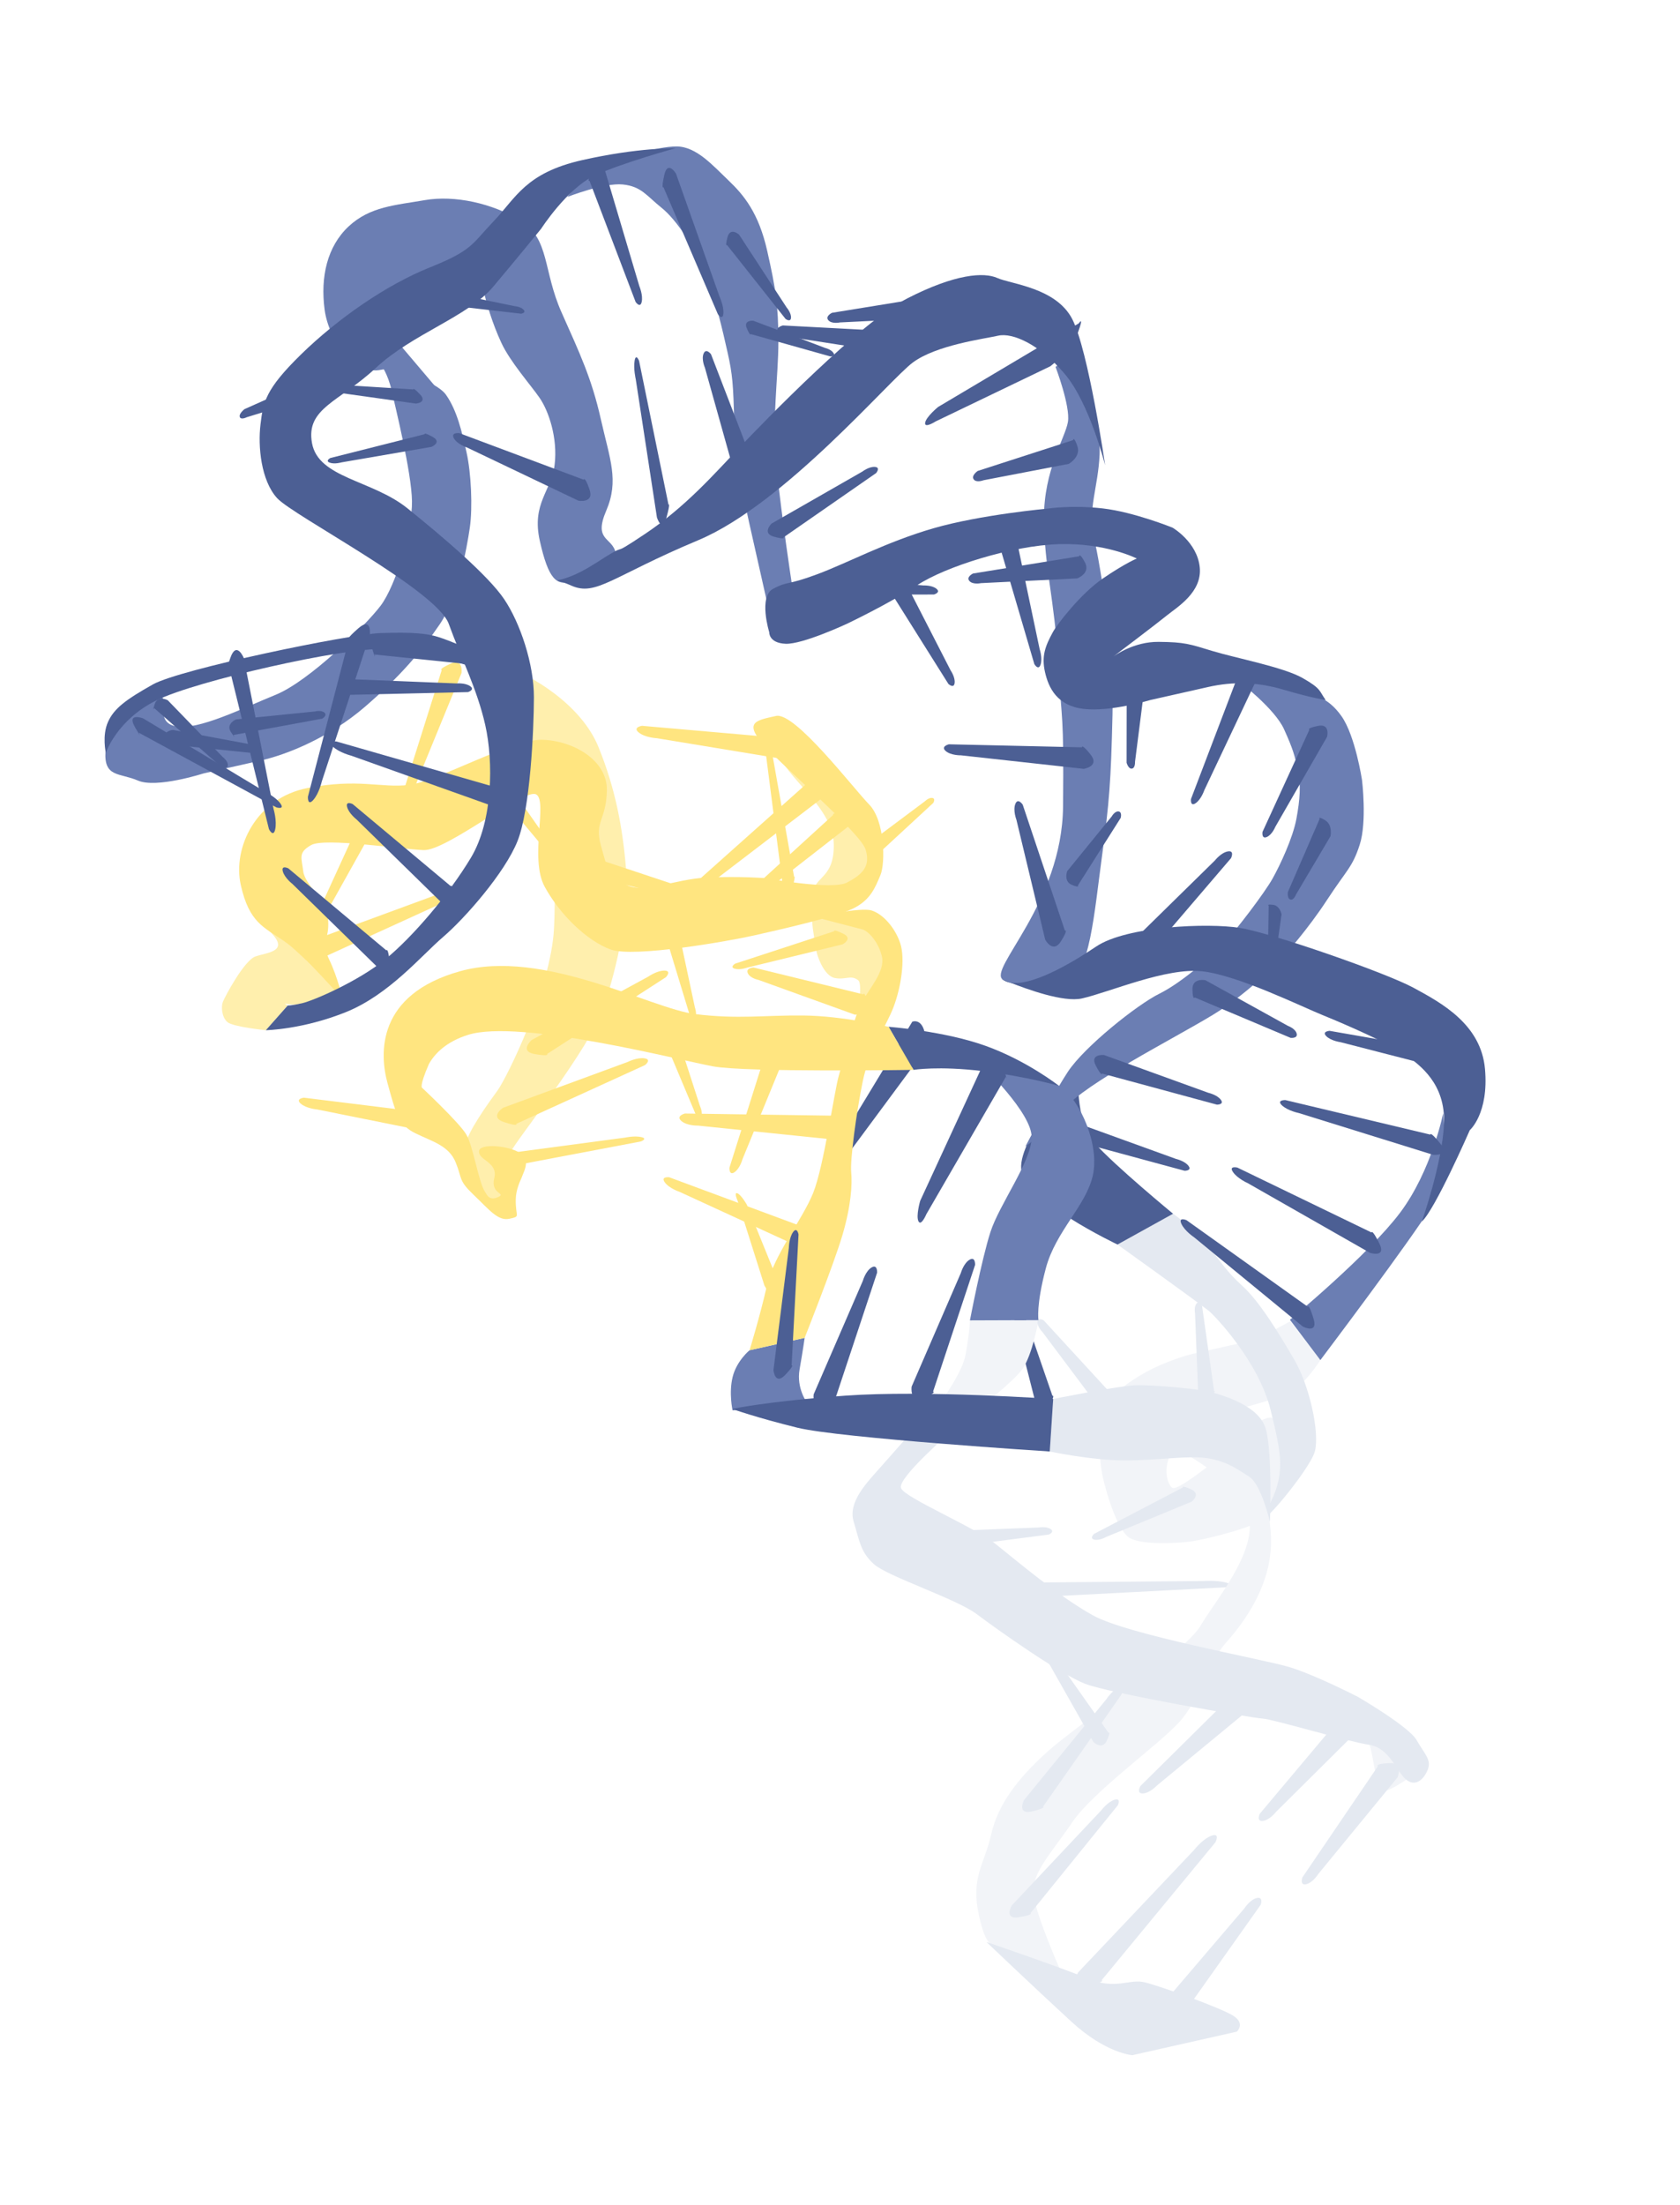 <svg width="657" height="862" viewBox="0 0 657 862" fill="none" xmlns="http://www.w3.org/2000/svg">
<path d="M394.487 507.189L405.168 549.142C405.168 549.142 407.871 554.092 410.368 549.527C412.864 544.962 411.582 545.659 411.582 545.659L396.431 501.792C396.431 501.792 394.774 499.295 393.984 501.611C393.195 503.927 394.487 507.189 394.487 507.189Z" fill="#4C5F94"/>
<path d="M375.758 497.654L356.513 542.061C356.513 542.061 355.585 548.409 361.084 546.391C366.583 544.373 364.904 543.988 364.904 543.988L381.322 494.493C381.322 494.493 381.517 491.064 379.171 492.455C376.825 493.846 375.758 497.654 375.758 497.654Z" fill="#4C5F94"/>
<path d="M475.111 336.381L440.621 370.211C440.621 370.211 437.371 375.694 443.202 375.795C449.032 375.896 447.63 374.949 447.63 374.949L481.432 335.459C481.432 335.459 482.905 332.389 480.218 332.831C477.53 333.273 475.111 336.381 475.111 336.381Z" fill="#4C5F94"/>
<path d="M337.449 500.671L318.203 545.078C318.203 545.078 317.275 551.426 322.774 549.408C328.273 547.39 326.595 547.005 326.595 547.005L343.012 497.51C343.012 497.51 343.208 494.081 340.861 495.472C338.515 496.863 337.449 500.671 337.449 500.671Z" fill="#4C5F94"/>
<path d="M470.616 618.06L403.458 618.643C403.458 618.643 395.543 619.812 402.874 622.539C410.204 625.265 409.08 624.161 409.08 624.161L479.277 620.516C479.277 620.516 483.269 619.702 479.552 618.683C475.835 617.663 470.616 618.06 470.616 618.06Z" fill="#E4E9F1"/>
<path d="M406.264 597.124L370.001 598.556C370.001 598.556 365.392 600.007 368.497 603.103C371.603 606.198 371.336 604.925 371.336 604.925L410.167 599.888C410.167 599.888 412.56 598.895 410.875 597.749C409.189 596.602 406.264 597.124 406.264 597.124Z" fill="#E4E9F1"/>
<path d="M486.705 745.939L455.069 782.988C455.069 782.988 452.307 788.87 458.209 788.671C464.111 788.472 462.604 787.558 462.604 787.558L493.005 744.648C493.005 744.648 494.202 741.372 491.528 741.973C488.854 742.574 486.705 745.939 486.705 745.939Z" fill="#E4E9F1"/>
<path d="M467.047 723.113L421.684 770.993C421.684 770.993 417.396 778.039 425.031 776.373C432.667 774.706 430.836 774.087 430.836 774.087L475.332 720.167C475.332 720.167 477.278 716.328 473.756 717.635C470.234 718.943 467.047 723.113 467.047 723.113Z" fill="#E4E9F1"/>
<g filter="url(#filter0_i_11:678)">
<path d="M504.339 540.509C510.198 537.404 516.356 527.69 516.356 527.69L504.587 512.497C504.587 512.497 492.43 519.4 488.458 520.294L466.33 525.279C464.061 525.791 455.678 528.274 448.244 532.328C440.811 536.381 435.335 541.184 432.441 544.215C429.547 547.246 429.401 565.123 431.186 573.048C432.971 580.973 437.294 594.869 442.031 597.371C446.768 599.872 459.193 599.452 465.561 598.613C471.93 597.773 492.796 592.477 494.995 589.008C497.194 585.538 507.241 566.621 507.241 566.621L497.614 550.351C497.614 550.351 496.664 548.781 487.216 554.478C477.768 560.175 479.228 564.009 472.618 569.067C466.007 574.126 459.836 578.49 458.446 577.613C457.056 576.737 455.596 572.902 456.406 568.556C457.215 564.21 461.799 555.445 466.522 552.597C471.246 549.748 498.48 543.613 504.339 540.509Z" fill="#F2F4F8"/>
</g>
<g filter="url(#filter1_i_11:678)">
<path d="M379.316 512.168L406.123 512.076C406.123 512.076 403.823 525.68 399.736 531.359C395.65 537.038 374.81 553.034 374.81 553.034L364.33 548.852C364.33 548.852 375.964 534.335 377.583 525.644C379.202 516.952 379.316 512.168 379.316 512.168Z" fill="#F2F4F8"/>
</g>
<path d="M432.474 600.874L466.02 587.028C466.02 587.028 469.845 584.077 465.857 582.244C461.87 580.411 462.562 581.514 462.562 581.514L427.852 599.626C427.852 599.626 425.949 601.383 427.929 601.877C429.908 602.372 432.474 600.874 432.474 600.874Z" fill="#E4E9F1"/>
<path d="M467.344 513.355L468.547 544.145C468.547 544.145 469.944 548.204 472.993 545.937C476.043 543.669 474.793 543.749 474.793 543.749L470.073 510.375C470.073 510.375 469.114 508.24 467.981 509.532C466.849 510.824 467.344 513.355 467.344 513.355Z" fill="#E4E9F1"/>
<g filter="url(#filter2_i_11:678)">
<path d="M472.66 508.388C465.456 502.874 437.023 482.513 437.023 482.513L458.755 470.48C458.755 470.48 466.526 475.867 472.283 482.897C478.04 489.927 479.245 492.63 486.009 498.838C492.773 505.047 500.373 517.61 506.2 527.599C512.027 537.587 516.108 555.701 514.234 563.261C512.36 570.821 487.83 599.544 495.492 585.922C503.154 572.3 501.051 564.39 496.976 547.521C492.29 528.118 474.638 509.902 472.66 508.388Z" fill="#E4E9F1"/>
</g>
<path d="M540.3 700.14C542.952 701.327 555.167 692.033 555.167 692.033L550.034 682.483C550.034 682.483 529.513 673.426 533.37 677.315C537.227 681.205 537.648 698.954 540.3 700.14Z" fill="#F2F4F8"/>
<g filter="url(#filter3_i_11:678)">
<path d="M488.371 588.716C485.183 574.564 458.407 561.562 458.407 561.562L488.135 569.141C488.135 569.141 495.466 575.221 496.965 595.107C498.464 614.992 485.95 630.897 479.282 638.347C472.614 645.797 469.306 660.223 461.191 669.189C453.075 678.154 427.385 696.433 419.34 708.356C411.295 720.28 403.492 727.986 404.142 736.167C404.793 744.347 415.51 768.104 415.51 768.104C415.51 768.104 408.702 769.638 398.718 762.37C388.734 755.103 386.35 760.398 382.907 745.114C379.464 729.83 384.94 725.028 387.624 713.122C390.307 701.216 398.167 691.119 409.559 680.82C420.951 670.521 463.395 641.926 469.426 631.645C475.456 621.365 491.559 602.867 488.371 588.716Z" fill="#F2F4F8"/>
</g>
<path d="M430.641 707.736L395.689 744.86C395.689 744.86 392.43 750.453 398.425 749.489C404.421 748.526 402.966 747.915 402.966 747.915L437.126 705.75C437.126 705.75 438.594 702.682 435.838 703.572C433.082 704.462 430.641 707.736 430.641 707.736Z" fill="#E4E9F1"/>
<path d="M432.689 664.227L400.44 703.711C400.44 703.711 397.583 709.518 403.497 708.136C409.41 706.754 407.915 706.247 407.915 706.247L439.019 661.791C439.019 661.791 440.267 658.627 437.58 659.708C434.893 660.789 432.689 664.227 432.689 664.227Z" fill="#E4E9F1"/>
<path d="M410.531 650.818L427.604 680.996C427.604 680.996 431.056 684.327 432.844 680.462C434.633 676.597 433.461 677.33 433.461 677.33L411.641 646.409C411.641 646.409 409.607 644.775 409.175 646.66C408.743 648.545 410.531 650.818 410.531 650.818Z" fill="#E4E9F1"/>
<path d="M407.644 520.69L428.452 548.433C428.452 548.433 432.304 551.295 433.582 547.233C434.859 543.172 433.791 544.049 433.791 544.049L408.179 516.175C408.179 516.175 405.952 514.814 405.765 516.739C405.579 518.664 407.644 520.69 407.644 520.69Z" fill="#E4E9F1"/>
<path d="M459.877 453.041L419.105 438.278C419.105 438.278 413.482 437.726 415.856 442.351C418.231 446.975 418.376 445.525 418.376 445.525L463.252 457.678C463.252 457.678 466.255 457.714 464.781 455.761C463.307 453.808 459.877 453.041 459.877 453.041Z" fill="#4C5F94"/>
<g filter="url(#filter4_i_11:678)">
<path d="M442.835 799.421L483.686 790.218C483.686 790.218 487.148 787.059 482.284 783.991C477.419 780.923 454.061 772.505 447.749 770.953C441.438 769.401 436.529 774.075 425.354 769.455C414.178 764.835 385.77 755.175 385.77 755.175C385.77 755.175 405.495 773.929 419.024 786.346C432.552 798.763 442.835 799.421 442.835 799.421Z" fill="#E4E9F1"/>
</g>
<g filter="url(#filter5_i_11:678)">
<path d="M352.352 577.722C350.892 573.887 371.349 556.193 371.349 556.193L361.62 550.057C361.62 550.057 349.731 563.442 344.51 569.377C339.289 575.311 331.486 583.017 333.839 590.814C336.192 598.611 336.517 602.702 341.764 607.468C347.011 612.234 374.029 621.017 381.928 626.97C389.827 632.923 414.658 650.526 424.444 654.27C434.23 658.013 489.445 667.582 493.672 667.819C497.899 668.057 527.314 676.895 535.327 678.064C543.341 679.232 545.948 688.162 549.678 691.485C553.407 694.809 556.869 691.65 558.373 687.742C559.878 683.834 556.971 681.515 553.993 676.238C551.016 670.961 531.119 659.383 531.119 659.383C531.119 659.383 514.256 650.691 504.031 647.642C493.805 644.592 440.987 635.078 427.344 627.445C413.701 619.812 398.215 606.646 389.494 599.689C380.773 592.732 353.812 581.556 352.352 577.722Z" fill="#E4E9F1"/>
</g>
<g filter="url(#filter6_i_11:678)">
<path d="M494.975 554.514C497.71 564.01 496.64 591.017 496.64 591.017C496.64 591.017 493.324 576.299 488.46 573.231C483.596 570.163 479.994 567.406 472.547 566.109C465.101 564.813 453.059 566.931 439.939 566.912C426.819 566.894 410.537 563.424 410.537 563.424L411.875 542.9C411.875 542.9 436.4 537.97 443.463 537.568C450.527 537.167 470.653 539.175 473.873 540.234C477.092 541.294 492.239 545.019 494.975 554.514Z" fill="#E4E9F1"/>
</g>
<g filter="url(#filter7_i_11:678)">
<path d="M116.823 368.475C116.823 368.475 99.125 353.428 106.144 360.769C113.164 368.11 104.27 368.329 99.859 369.917C95.448 371.506 87.913 385.694 87.16 387.648C86.408 389.602 86.734 393.692 88.946 395.573C91.158 397.454 103.966 398.732 103.966 398.732L112.521 389.072C112.521 389.072 112.065 388.763 111.359 388.292C112.243 388.48 113.197 388.618 114.223 388.689C120.279 389.109 133.769 385.475 133.769 385.475L116.823 368.475Z" fill="#FFEFAD"/>
</g>
<g filter="url(#filter8_i_11:678)">
<path d="M326.071 326.095C325.923 311.258 306.39 299.599 304.095 289.41C301.799 279.22 336.896 315.924 336.896 315.924C336.896 315.924 344.61 323.703 343.743 330.441C342.876 337.179 325.428 347.058 326.576 352.152C327.723 357.247 326.576 352.152 335.099 355.585C343.623 359.018 347.225 361.775 348.755 368.568C350.285 375.361 331.767 412.247 331.767 412.247C331.767 412.247 338.568 381.57 335.661 379.25C332.754 376.931 330.867 379.141 326.513 378.337C322.159 377.534 319.111 369.299 318.658 364.642C318.205 359.986 317.383 358.981 317.357 348.281C317.331 337.58 326.22 340.931 326.071 326.095Z" fill="#FFEFAD"/>
</g>
<g filter="url(#filter9_i_11:678)">
<path d="M202.699 458.572C197.605 465.073 202.839 464.488 201.15 470.222C199.461 475.956 190.357 467.3 186.245 462.279C182.133 457.257 181.355 448.51 182.036 443.598C182.718 438.686 190.891 427.329 194.537 422.343C198.184 417.358 215.382 382.554 216.65 359.072C217.918 335.589 214.634 307.779 209.049 293.572C203.464 279.365 182.846 256.65 182.846 256.65L184.223 252.176C184.223 252.176 186.18 252.924 197.101 256.412C208.021 259.9 227.351 271.605 234.013 287.948C240.676 304.291 243.552 319.703 244.853 336.064C246.154 352.425 241.412 373.717 236.089 389.786C230.766 405.855 200.958 442.905 199.893 446.118C198.829 449.332 207.792 452.071 202.699 458.572Z" fill="#FFEFAD"/>
</g>
<path d="M256.872 288.587L313.136 297.848C313.136 297.848 320.396 297.35 315.851 292.309C311.307 287.269 311.612 289.032 311.612 289.032L251.064 283.738C251.064 283.738 247.275 284.313 249.787 286.344C252.299 288.376 256.872 288.587 256.872 288.587Z" fill="#FFE580"/>
<path d="M280.424 343.387L325.732 308.774C325.732 308.774 330.341 303.151 323.545 303.012C316.748 302.874 318.245 303.857 318.245 303.857L272.902 344.299C272.902 344.299 270.726 347.449 273.931 347.01C277.136 346.571 280.424 343.387 280.424 343.387Z" fill="#FFE580"/>
<path d="M294.869 351.811L332.136 322.784C332.136 322.784 335.908 318.042 330.267 317.861C324.627 317.679 325.878 318.53 325.878 318.53L288.636 352.516C288.636 352.516 286.861 355.177 289.516 354.833C292.171 354.489 294.869 351.811 294.869 351.811Z" fill="#FFE580"/>
<path d="M276.204 349.936L231.388 335.037C231.388 335.037 225.346 334.529 228.31 339.318C231.274 344.108 231.293 342.596 231.293 342.596L280.236 354.727C280.236 354.727 283.438 354.729 281.684 352.712C279.93 350.695 276.204 349.936 276.204 349.936Z" fill="#FFE580"/>
<path d="M296.627 383.07L334.276 396.648C334.276 396.648 339.987 396.905 339.111 392.017C338.235 387.129 337.575 388.715 337.575 388.715L294.704 378.23C294.704 378.23 291.564 378.374 292.429 380.409C293.293 382.445 296.627 383.07 296.627 383.07Z" fill="#FFE580"/>
<path d="M273.005 440.03L325.791 445.456C325.791 445.456 332.728 444.342 328.785 439.304C324.842 434.266 325 436.131 325 436.131L267.846 435.299C267.846 435.299 264.201 436.217 266.437 438.194C268.673 440.17 273.005 440.03 273.005 440.03Z" fill="#FFE580"/>
<path d="M244.449 444.716L197.04 451.039C197.04 451.039 191.499 452.788 196.787 454.644C202.076 456.5 201.237 455.59 201.237 455.59L250.666 446.21C250.666 446.21 253.452 445.123 250.785 444.513C248.119 443.904 244.449 444.716 244.449 444.716Z" fill="#FFE580"/>
<path d="M290.364 453.155L307.876 410.46C307.876 410.46 308.7 404.496 303.644 406.792C298.588 409.088 300.136 409.316 300.136 409.316L285.254 456.517C285.254 456.517 285.091 459.714 287.246 458.243C289.4 456.771 290.364 453.155 290.364 453.155Z" fill="#FFE580"/>
<path d="M162.972 305.793L180.484 263.098C180.484 263.098 181.307 257.134 176.251 259.43C171.196 261.726 172.744 261.955 172.744 261.955L157.862 309.155C157.862 309.155 157.699 312.353 159.854 310.881C162.008 309.41 162.972 305.793 162.972 305.793Z" fill="#FFE580"/>
<path d="M129.252 353.882L149.047 318.445C149.047 318.445 150.429 313.396 145.857 315.053C141.284 316.709 142.578 316.998 142.578 316.998L124.512 356.446C124.512 356.446 124.009 359.17 126.014 358.043C128.018 356.915 129.252 353.882 129.252 353.882Z" fill="#FFE580"/>
<path d="M273.702 432.271L263.496 400.731C263.496 400.731 261.16 397.07 259.4 400.653C257.64 404.235 258.616 403.651 258.616 403.651L272.412 436.466C272.412 436.466 273.821 438.301 274.339 436.503C274.858 434.704 273.702 432.271 273.702 432.271Z" fill="#FFE580"/>
<path d="M215.646 330.605L196.604 303.457C196.604 303.457 193.293 300.642 192.665 304.582C192.036 308.522 192.798 307.677 192.798 307.677L215.647 334.991C215.647 334.991 217.534 336.332 217.501 334.462C217.467 332.591 215.646 330.605 215.646 330.605Z" fill="#FFE580"/>
<path d="M271.743 393.791L264.827 361.371C264.827 361.371 262.88 357.489 260.762 360.874C258.644 364.258 259.674 363.777 259.674 363.777L270.029 397.832C270.029 397.832 271.242 399.802 271.942 398.066C272.643 396.33 271.743 393.791 271.743 393.791Z" fill="#FFE580"/>
<path d="M299.646 295.761L306.283 347.477C306.283 347.477 308.016 353.488 309.705 347.634C311.394 341.78 310.542 342.729 310.542 342.729L300.979 288.902C300.979 288.902 299.911 285.887 299.368 288.827C298.826 291.768 299.646 295.761 299.646 295.761Z" fill="#FFE580"/>
<path d="M265.653 465.874L312.791 487.546C312.791 487.546 319.279 488.859 316.499 483.344C313.72 477.83 313.565 479.45 313.565 479.45L261.72 460.223C261.72 460.223 258.258 459.814 259.975 462.201C261.691 464.587 265.653 465.874 265.653 465.874Z" fill="#FFE580"/>
<path d="M123.982 433.705L174.87 443.934C174.87 443.934 181.487 443.716 177.507 438.992C173.527 434.268 173.751 435.879 173.751 435.879L118.847 429.114C118.847 429.114 115.383 429.513 117.606 431.439C119.829 433.365 123.982 433.705 123.982 433.705Z" fill="#FFE580"/>
<path d="M245.467 415.139L196.733 433.058C196.733 433.058 191.209 436.705 197.082 438.643C202.955 440.581 201.918 439.327 201.918 439.327L252.254 416.36C252.254 416.36 254.996 414.208 252.09 413.732C249.185 413.256 245.467 415.139 245.467 415.139Z" fill="#FFE580"/>
<path d="M169.997 350.059L121.263 367.977C121.263 367.977 115.738 371.624 121.611 373.563C127.484 375.501 126.447 374.247 126.447 374.247L176.784 351.28C176.784 351.28 179.525 349.128 176.62 348.652C173.714 348.175 169.997 350.059 169.997 350.059Z" fill="#FFE580"/>
<path d="M253.522 381.784L207.906 406.575C207.906 406.575 202.971 410.983 209.064 412.049C215.158 413.115 213.949 412.025 213.949 412.025L260.416 382.008C260.416 382.008 262.815 379.482 259.871 379.432C256.926 379.382 253.522 381.784 253.522 381.784Z" fill="#FFE580"/>
<path d="M288.409 469.281L298.93 502.502C298.93 502.502 302.348 508.991 306.724 511.894C311.1 514.797 309.072 512.748 309.072 512.748L292.062 470.918C292.062 470.918 289.894 467.121 288.394 466.498C286.894 465.876 288.409 469.281 288.409 469.281Z" fill="#FFE580"/>
<path d="M292.311 378.233L329.471 369.175C329.471 369.175 333.826 366.943 329.712 364.978C325.597 363.012 326.243 364.039 326.243 364.039L287.466 376.722C287.466 376.722 285.274 378.085 287.353 378.697C289.431 379.31 292.311 378.233 292.311 378.233Z" fill="#FFE580"/>
<path d="M361.649 313.282L340.888 328.794C340.888 328.794 338.726 331.75 341.714 332.916C344.702 334.083 344.066 333.201 344.066 333.201L364.981 313.875C364.981 313.875 366.013 312.155 364.592 311.935C363.171 311.716 361.649 313.282 361.649 313.282Z" fill="#FFE580"/>
<g filter="url(#filter10_i_11:678)">
<path d="M298.157 286.599C290.883 278.126 296.117 277.542 303.492 275.88C310.868 274.219 333.711 304.166 339.908 310.502C346.105 316.839 346.271 333.455 344.327 338.057C342.383 342.659 340.566 347.826 333.573 351.186C326.58 354.546 304.452 359.531 294.806 361.704C285.161 363.876 247.899 370.486 238.808 367.181C229.717 363.876 219.095 353.778 213.013 342.657C206.931 331.537 214.383 309.04 209.646 306.538C204.909 304.037 174.689 328.673 165.668 328.326C156.647 327.979 126.993 323.374 121.702 326.35C116.411 329.326 117.995 331.333 118.575 336.556C119.155 341.778 127.807 348.156 128.33 355.771C128.853 363.386 125.391 364.165 128.751 371.141C132.111 378.116 134.024 386.607 134.024 386.607C134.024 386.607 118.78 369.223 111.009 363.837C103.237 358.45 97.493 356.77 94.178 342.052C90.862 327.334 100.214 307.978 120.2 304.071C140.185 300.163 148.894 304.149 159.929 302.853C170.965 301.557 200.006 284.918 211.991 285.192C223.976 285.466 237.619 293.099 237.333 305.06C237.046 317.02 232.252 316.91 235.115 326.972C237.978 337.033 237.41 337.161 244.359 341.544C251.308 345.926 263.593 339.59 276.585 339.042C289.578 338.495 299.294 339.28 299.294 339.28C299.294 339.28 325.419 344.101 331.277 340.997C337.136 337.893 340.598 334.734 338.5 328.069C336.402 321.403 305.431 295.072 298.157 286.599Z" fill="#FFE580"/>
</g>
<g filter="url(#filter11_i_11:678)">
<path d="M293.119 523.853L314.679 518.996C314.679 518.996 313.997 523.908 312.691 531.34C311.384 538.772 315.624 544.36 315.624 544.36L286.49 547.354C286.49 547.354 284.959 540.561 286.521 534.262C288.083 527.962 293.119 523.853 293.119 523.853Z" fill="#6B7EB3"/>
</g>
<g filter="url(#filter12_i_11:678)">
<path d="M410.537 563.424L411.875 542.9C411.875 542.9 361.594 539.357 330.503 541.603C299.412 543.848 286.362 546.788 286.362 546.788C286.362 546.788 295.453 550.093 311.863 554.129C328.272 558.165 410.537 563.424 410.537 563.424Z" fill="#4C5F94"/>
</g>
<g filter="url(#filter13_i_11:678)">
<path d="M399.357 452.931C398.382 440.66 421.72 414.585 421.72 414.585C421.72 414.585 420.127 433.977 428.096 442.888C436.065 451.8 458.755 470.48 458.755 470.48L437.023 482.513C437.023 482.513 400.333 465.202 399.357 452.931Z" fill="#4C5F94"/>
</g>
<g filter="url(#filter14_i_11:678)">
<path d="M547.502 470.116C559.889 453.645 564.376 431.221 564.376 431.221C564.376 431.221 567.335 454.942 559.985 467.304C552.635 479.666 516.356 527.69 516.356 527.69L504.459 511.931C504.459 511.931 535.116 486.586 547.502 470.116Z" fill="#6B7EB3"/>
</g>
<g filter="url(#filter15_i_11:678)">
<path d="M417.637 160.931C418.631 154.759 412.791 139.421 412.791 139.421L420.977 133.413C420.977 133.413 430.63 160.384 430.031 173.604C429.432 186.824 425.288 194.895 427.839 206.217C430.389 217.538 435.701 249.056 435.071 275.369C434.441 301.682 433.829 309.552 430.916 331.026C428.003 352.5 425.983 377.937 417.785 378.594C409.587 379.251 398.494 382.94 392.24 378.995C385.986 375.051 415.381 349.396 415.73 311.25C416.079 273.104 415.212 279.842 413.828 255.173C412.444 230.503 408.376 217.739 408.267 198.73C408.158 179.721 416.643 167.103 417.637 160.931Z" fill="#6B7EB3"/>
</g>
<path d="M325.446 459.525L362.383 409.647C362.383 409.647 362.902 412.37 361.879 405.032C360.856 397.694 356.77 399.407 356.77 399.407L323.637 454.072C323.637 454.072 321.277 459.726 322.081 461.923C322.884 464.119 325.446 459.525 325.446 459.525Z" fill="#4C5F94"/>
<g filter="url(#filter16_i_11:678)">
<path d="M174.389 150.301C170.022 144.148 149.13 138.742 149.13 138.742C149.13 138.742 151.725 142.322 153.128 148.548C154.53 154.775 160.964 180.686 161.117 191.953C161.271 203.22 154.826 224.895 148.853 232.783C142.88 240.671 120.918 262.273 107.811 267.605C94.704 272.937 77.568 281.556 68.86 279.949C60.152 278.342 66.31 268.627 62.65 268.262C58.991 267.897 41.925 279.474 41.256 289.736C40.587 299.998 46.701 298.026 53.962 301.149C61.224 304.271 79.564 298.355 79.564 298.355L101.692 293.37C112.472 290.942 128.856 284.277 142.83 272.207C156.804 260.137 164.791 250.605 171.957 240.069C179.122 229.533 182.545 210.323 183.724 202.325C184.903 194.327 184.239 180.796 182.454 172.871C180.669 164.946 178.756 156.455 174.389 150.301Z" fill="#6B7EB3"/>
</g>
<path d="M106.991 316.291L95.336 257.235C95.336 257.235 92.52 250.369 90.132 257.053C87.746 263.736 89.374 259.862 89.374 259.862L105.175 324.123C105.175 324.123 106.89 327.566 107.624 324.208C108.359 320.851 106.991 316.291 106.991 316.291Z" fill="#4C5F94"/>
<path d="M125.837 305.514L144.62 248.286C144.62 248.286 145.529 240.919 140.173 245.587C134.816 250.255 136.45 249.927 136.45 249.927L120.416 311.462C120.416 311.462 120.223 315.304 122.508 312.732C124.794 310.16 125.837 305.514 125.837 305.514Z" fill="#4C5F94"/>
<g filter="url(#filter17_i_11:678)">
<path d="M332.878 454.227C332.425 449.571 334.841 431.183 337.397 418.711C339.953 406.239 346.366 397.657 349.374 389.842C352.383 382.026 354.059 370.942 352.089 364.843C350.119 358.744 345.312 353.284 340.83 351.915C336.349 350.545 318.76 354.508 318.76 354.508C318.76 354.508 334.602 358.671 337.127 359.292C339.651 359.913 343.636 364.368 344.911 370.029C346.186 375.69 339.958 382.446 337.007 387.869C334.055 393.293 329.682 410.932 327.993 416.666C326.304 422.399 322.212 451.872 318.011 462.335C313.811 472.798 302.616 486.621 299.933 498.526C297.249 510.432 293.119 523.853 293.119 523.853L314.679 518.996C314.679 518.996 326.09 490.255 329.468 478.787C332.846 467.32 333.331 458.884 332.878 454.227Z" fill="#FFE580"/>
</g>
<path d="M308.503 487.766L302.475 535.61C302.475 535.61 303.069 541.673 307.035 537.528C311.001 533.383 309.58 533.755 309.58 533.755L312.281 482.573C312.281 482.573 311.715 479.429 310.135 481.67C308.554 483.912 308.503 487.766 308.503 487.766Z" fill="#4C5F94"/>
<g filter="url(#filter18_i_11:678)">
<path d="M303.766 179.446C305.832 199.204 309.614 223.928 309.614 223.928L299.726 230.319L292.967 200.318C291.82 195.223 287.484 175.977 287.133 161.186C286.781 146.395 286.456 142.305 284.543 133.814C282.631 125.322 279.953 113.435 275.828 103.063C271.703 92.691 264.485 81.826 258.671 77.188C252.857 72.55 250.83 68.843 243.511 68.113C236.192 67.382 221.951 72.97 221.951 72.97C221.951 72.97 224.022 68.934 232.903 63.365C241.783 57.795 256.847 53.212 264.606 53.249C272.364 53.285 278.816 60.754 284.885 66.524C290.955 72.295 296.712 79.325 300.027 94.043C303.343 108.761 304.367 115.073 304.402 129.34C304.436 143.607 301.7 159.688 303.766 179.446Z" fill="#6B7EB3"/>
</g>
<g filter="url(#filter19_i_11:678)">
<path d="M171.275 244.981C175.756 246.351 185.67 250.66 185.67 250.66L187.2 257.453C187.2 257.453 165.926 250.35 150.282 249.71C134.637 249.071 76.764 262.108 61.203 269.778C45.642 277.447 41.384 290.302 41.384 290.302C41.384 290.302 39.853 283.509 42.238 278.214C44.622 272.918 49.218 269.504 59.8 263.551C70.383 257.598 136.454 243.903 148.879 243.484C161.304 243.064 166.793 243.612 171.275 244.981Z" fill="#4C5F94"/>
</g>
<g filter="url(#filter20_i_11:678)">
<path d="M155.416 129.594L174.899 152.566C174.899 152.566 158.591 138.396 148.945 140.569C139.3 142.741 128.608 129.685 126.938 116.976C125.267 104.267 127.95 92.361 136.321 84.528C144.691 76.694 154.719 76.219 166.194 74.229C177.669 72.239 192.689 75.398 203.807 82.41C214.926 89.422 212.37 101.894 219.6 118.109C226.83 134.324 231.395 144.002 234.965 159.852C238.536 175.702 242.151 183.81 237.07 195.661C231.99 207.511 239.366 205.85 240.768 212.077C242.171 218.303 230.696 220.294 224.142 222.96C217.589 225.626 214.427 222.174 211.111 207.457C207.796 192.739 215.669 187.991 216.905 177.601C218.141 167.211 214.584 156.711 211.039 151.562C207.494 146.412 199.525 137.501 196.038 129.96C192.55 122.418 190.198 114.621 188.54 107.262C186.882 99.903 176.032 99.374 176.032 99.374C176.032 99.374 171.493 100.396 160.783 105.783C150.073 111.169 142.952 113.963 144.61 121.322C146.267 128.681 155.416 129.594 155.416 129.594Z" fill="#6B7EB3"/>
</g>
<g filter="url(#filter21_i_11:678)">
<path d="M506.829 265.746C500.385 264.236 484.618 262.423 484.618 262.423C484.618 262.423 498.496 272.993 502.143 281.057C505.791 289.121 506.299 291.376 507.569 297.014C508.839 302.651 508.366 308.681 506.986 316.101C505.606 323.52 500.668 334.11 497.618 339.536C494.569 344.962 483.75 359.247 478.831 364.502C473.911 369.757 462.203 380.095 453.418 384.444C444.633 388.792 423.94 405.301 417.587 415.026C411.233 424.75 400.976 444.239 400.976 444.239C400.976 444.239 407.311 439.85 415.988 429.603C424.665 419.355 458.644 402.222 474.218 392.79C489.792 383.358 502.48 369.244 502.48 369.244C502.48 369.244 511.284 359.56 518.999 347.752C526.714 335.944 528.895 335.091 531.764 326.151C534.632 317.212 532.649 300.97 532.649 300.97C532.649 300.97 530.027 283.661 524.637 275.99C519.247 268.319 513.272 267.256 506.829 265.746Z" fill="#6B7EB3"/>
</g>
<path d="M397.488 320.453L408.75 367.351C408.75 367.351 411.783 372.95 414.878 368.015C417.973 363.08 416.436 363.792 416.436 363.792L399.958 314.571C399.958 314.571 398.081 311.733 397.074 314.259C396.067 316.785 397.488 320.453 397.488 320.453Z" fill="#4C5F94"/>
<path d="M275.662 143.722L287.454 185.798C287.454 185.798 290.547 190.84 293.581 186.462C296.615 182.083 295.088 182.702 295.088 182.702L278.061 138.491C278.061 138.491 276.153 135.93 275.177 138.178C274.201 140.426 275.662 143.722 275.662 143.722Z" fill="#4C5F94"/>
<path d="M248.629 148.275L256.91 202.296C256.91 202.296 258.914 208.557 260.617 202.397C262.32 196.237 261.418 197.247 261.418 197.247L249.925 141.069C249.925 141.069 248.705 137.932 248.181 141.021C247.657 144.11 248.629 148.275 248.629 148.275Z" fill="#4C5F94"/>
<path d="M434.783 319.137L417.357 340.544C417.357 340.544 415.844 344.524 419.118 345.883C422.392 347.242 421.553 346.125 421.553 346.125L438.274 319.728C438.274 319.728 438.927 317.424 437.445 317.216C435.964 317.007 434.783 319.137 434.783 319.137Z" fill="#4C5F94"/>
<path d="M375.787 295.273L423.828 300.561C423.828 300.561 430.137 299.607 426.537 295.033C422.938 290.458 423.086 292.142 423.086 292.142L371.082 290.965C371.082 290.965 367.768 291.767 369.807 293.567C371.846 295.366 375.787 295.273 375.787 295.273Z" fill="#4C5F94"/>
<path d="M182.58 174.917L226.171 195.718C226.171 195.718 232.441 196.894 230.555 191.389C228.669 185.885 228.253 187.524 228.253 187.524L179.563 169.301C179.563 169.301 176.171 168.968 177.5 171.338C178.83 173.709 182.58 174.917 182.58 174.917Z" fill="#4C5F94"/>
<path d="M383.622 227.964L421.306 226.11C421.306 226.11 426.509 224.152 424.329 219.943C422.149 215.735 422.008 217.464 422.008 217.464L380.515 224.203C380.515 224.203 377.736 225.545 379.093 227.105C380.45 228.665 383.622 227.964 383.622 227.964Z" fill="#4C5F94"/>
<path d="M328.469 126.047L366.153 124.192C366.153 124.192 371.356 122.234 369.176 118.025C366.996 113.817 366.855 115.546 366.855 115.546L325.362 122.285C325.362 122.285 322.583 123.627 323.94 125.187C325.297 126.747 328.469 126.047 328.469 126.047Z" fill="#4C5F94"/>
<path d="M309.617 131.884L353.459 138.679C353.459 138.679 359.58 137.836 357.214 132.927C354.849 128.017 354.617 129.794 354.617 129.794L306.158 127.228C306.158 127.228 302.877 127.988 304.391 129.935C305.905 131.882 309.617 131.884 309.617 131.884Z" fill="#4C5F94"/>
<path d="M384.64 187.737L417.961 181.338C417.961 181.338 422.763 178.647 421.345 174.434C419.928 170.221 419.6 172.074 419.6 172.074L382.355 184.108C382.355 184.108 379.755 185.859 380.763 187.357C381.77 188.854 384.64 187.737 384.64 187.737Z" fill="#4C5F94"/>
<path d="M365.894 164.752L410.757 143.182C410.757 143.182 418.984 136.968 421.545 130.011C424.106 123.053 421.881 126.408 421.881 126.408L366.871 159.089C366.871 159.089 362.123 162.97 361.795 165.287C361.466 167.603 365.894 164.752 365.894 164.752Z" fill="#4C5F94"/>
<path d="M103.766 309.592L55.937 280.815C55.937 280.815 49.51 278.439 52.726 284.157C55.942 289.874 54.224 286.398 54.224 286.398L108.116 315.64C108.116 315.64 111.518 316.631 109.627 314.067C107.736 311.504 103.766 309.592 103.766 309.592Z" fill="#4C5F94"/>
<path d="M87.117 295.951L65.604 273.739C65.604 273.739 61.676 271.614 60.492 275.287C59.307 278.961 60.233 276.755 60.233 276.755L86.688 299.949C86.688 299.949 88.953 300.92 89.094 299.22C89.235 297.52 87.117 295.951 87.117 295.951Z" fill="#4C5F94"/>
<path d="M98.006 290.988L67.564 285.328C67.564 285.328 63.126 285.868 64.292 289.545C65.459 293.222 64.933 290.89 64.933 290.89L99.976 294.492C99.976 294.492 102.387 293.974 101.515 292.508C100.644 291.041 98.006 290.988 98.006 290.988Z" fill="#4C5F94"/>
<path d="M179.542 255.965L149.1 250.306C149.1 250.306 144.662 250.845 145.829 254.522C146.995 258.199 146.47 255.867 146.47 255.867L181.512 259.47C181.512 259.47 183.923 258.952 183.052 257.485C182.18 256.019 179.542 255.965 179.542 255.965Z" fill="#4C5F94"/>
<path d="M123.097 278.136L92.28 281.242C92.28 281.242 88.172 283.004 90.326 286.205C92.481 289.405 91.321 287.315 91.321 287.315L125.975 280.946C125.975 280.946 128.144 279.773 126.895 278.61C125.645 277.448 123.097 278.136 123.097 278.136Z" fill="#4C5F94"/>
<path d="M178.567 267.17L136.289 265.471C136.289 265.471 130.87 266.648 134.377 270.328C137.884 274.008 135.936 271.644 135.936 271.644L183.015 270.558C183.015 270.558 185.837 269.684 183.914 268.273C181.992 266.861 178.567 267.17 178.567 267.17Z" fill="#4C5F94"/>
<path d="M506.816 349.709L520.31 326.906C520.31 326.906 521.283 322.509 518.243 320.661C515.203 318.813 516.054 320.162 516.054 320.162L503.655 348.716C503.655 348.716 503.29 351.282 504.628 351.655C505.965 352.028 506.816 349.709 506.816 349.709Z" fill="#4C5F94"/>
<path d="M498.315 377.713L501.184 357.446C501.184 357.446 500.573 354.053 497.853 353.718C495.134 353.382 496.142 354.059 496.142 354.059L495.763 378.016C495.763 378.016 496.264 379.932 497.33 379.771C498.396 379.609 498.315 377.713 498.315 377.713Z" fill="#4C5F94"/>
<path d="M503.667 401.033L471.412 383.193C471.412 383.193 466.253 382.127 466.331 386.702C466.408 391.278 467.242 389.931 467.242 389.931L504.704 405.717C504.704 405.717 507.582 406.044 507.095 404.065C506.608 402.087 503.667 401.033 503.667 401.033Z" fill="#4C5F94"/>
<path d="M472.522 427.193L431.75 412.43C431.75 412.43 426.127 411.878 428.501 416.503C430.875 421.127 431.021 419.678 431.021 419.678L475.897 431.83C475.897 431.83 478.899 431.866 477.426 429.913C475.952 427.96 472.522 427.193 472.522 427.193Z" fill="#4C5F94"/>
<path d="M487.972 462.526L535.759 489.765C535.759 489.765 542.303 491.854 539.401 486.038C536.498 480.221 536.375 481.812 536.375 481.812L483.908 456.434C483.908 456.434 480.422 455.609 482.194 458.188C483.967 460.768 487.972 462.526 487.972 462.526Z" fill="#4C5F94"/>
<path d="M507.931 435.114L560.484 451.444C560.484 451.444 567.327 452.078 563.237 447.022C559.147 441.967 559.37 443.546 559.37 443.546L502.647 430.04C502.647 430.04 499.064 429.983 501.352 432.121C503.639 434.258 507.931 435.114 507.931 435.114Z" fill="#4C5F94"/>
<path d="M524.198 407.4L569.002 418.931C569.002 418.931 574.951 419.011 571.755 414.509C568.56 410.008 568.633 411.495 568.633 411.495L519.957 402.972C519.957 402.972 516.821 403.192 518.662 405.053C520.502 406.913 524.198 407.4 524.198 407.4Z" fill="#4C5F94"/>
<path d="M466.977 483.678L509.473 518.569C509.473 518.569 515.569 521.729 513.691 515.506C511.813 509.284 511.423 510.831 511.423 510.831L464 476.99C464 476.99 460.704 475.59 462.015 478.431C463.326 481.272 466.977 483.678 466.977 483.678Z" fill="#4C5F94"/>
<path d="M498.727 323.251L518.983 288.044C518.983 288.044 520.335 282.769 515.499 283.755C510.663 284.74 512.05 285.291 512.05 285.291L493.734 325.199C493.734 325.199 493.263 328.09 495.373 327.218C497.484 326.347 498.727 323.251 498.727 323.251Z" fill="#4C5F94"/>
<path d="M470.965 308.918L490.994 266.571C490.994 266.571 492.217 260.695 487.147 263.073C482.077 265.451 483.563 265.638 483.563 265.638L465.766 312.344C465.766 312.344 465.381 315.487 467.577 313.989C469.772 312.492 470.965 308.918 470.965 308.918Z" fill="#4C5F94"/>
<path d="M515.592 732.52L546.5 694.864C546.5 694.864 549.147 688.93 543.25 689.243C537.353 689.557 538.877 690.441 538.877 690.441L509.318 733.933C509.318 733.933 508.185 737.231 510.847 736.578C513.509 735.925 515.592 732.52 515.592 732.52Z" fill="#E4E9F1"/>
<path d="M499.05 708.268L533.635 673.944C533.635 673.944 536.874 668.308 530.976 668.021C525.078 667.734 526.504 668.769 526.504 668.769L492.665 709.036C492.665 709.036 491.202 712.202 493.916 711.823C496.631 711.444 499.05 708.268 499.05 708.268Z" fill="#E4E9F1"/>
<path d="M452.405 698.024L490.005 667.018C490.005 667.018 493.749 661.704 487.904 660.876C482.058 660.048 483.382 661.21 483.382 661.21L445.976 698.202C445.976 698.202 444.228 701.221 446.965 701.093C449.703 700.965 452.405 698.024 452.405 698.024Z" fill="#E4E9F1"/>
<path d="M139.439 320.345L172.922 353.093C172.922 353.093 178.08 356.17 177.5 350.613C176.92 345.055 176.253 346.395 176.253 346.395L137.909 314.323C137.909 314.323 135.061 312.93 135.755 315.49C136.449 318.05 139.439 320.345 139.439 320.345Z" fill="#4C5F94"/>
<path d="M114.278 345.476L147.762 378.225C147.762 378.225 152.92 381.302 152.339 375.744C151.759 370.186 151.093 371.526 151.093 371.526L112.748 339.454C112.748 339.454 109.9 338.061 110.594 340.621C111.288 343.181 114.278 345.476 114.278 345.476Z" fill="#4C5F94"/>
<path d="M137.363 295.413L194.163 315.641C194.163 315.641 201.517 316.74 196.991 311.275C192.465 305.81 192.748 307.449 192.748 307.449L131.556 289.85C131.556 289.85 127.713 289.557 130.225 291.904C132.738 294.252 137.363 295.413 137.363 295.413Z" fill="#4C5F94"/>
<path d="M406.569 253.736L396.921 207.937C396.921 207.937 394.342 202.52 391.736 207.469C389.131 212.419 390.429 211.672 390.429 211.672L404.495 259.597C404.495 259.597 406.089 262.333 406.935 259.817C407.78 257.301 406.569 253.736 406.569 253.736Z" fill="#4C5F94"/>
<path d="M371.737 262.031L353.09 225.675C353.09 225.675 349.479 221.671 347.927 226.351C346.376 231.031 347.495 230.138 347.495 230.138L370.889 267.364C370.889 267.364 372.998 269.326 373.319 267.046C373.639 264.766 371.737 262.031 371.737 262.031Z" fill="#4C5F94"/>
<path d="M337.245 184.346L301.715 204.684C301.715 204.684 297.875 208.477 302.631 209.798C307.387 211.119 306.442 210.047 306.442 210.047L342.623 184.934C342.623 184.934 344.49 182.737 342.192 182.528C339.895 182.319 337.245 184.346 337.245 184.346Z" fill="#4C5F94"/>
<path d="M361.143 228.867L320.349 225.429C320.349 225.429 315.03 226.369 318.186 230.157C321.341 233.945 321.175 232.526 321.175 232.526L365.227 232.405C365.227 232.405 368.014 231.657 366.246 230.18C364.477 228.704 361.143 228.867 361.143 228.867Z" fill="#4C5F94"/>
<path d="M281.414 116.027L264.374 67.901C264.374 67.901 261.113 62.478 259.795 68.36C258.478 74.243 259.461 73.186 259.461 73.186L280.729 122.804C280.729 122.804 282.629 125.489 282.884 122.588C283.139 119.688 281.414 116.027 281.414 116.027Z" fill="#4C5F94"/>
<path d="M307.638 120.215L289.017 91.703C289.017 91.703 285.597 88.688 284.519 92.675C283.442 96.662 284.371 95.835 284.371 95.835L307.219 124.686C307.219 124.686 309.193 126.136 309.335 124.228C309.477 122.321 307.638 120.215 307.638 120.215Z" fill="#4C5F94"/>
<path d="M322.618 135.996L294.606 125.378C294.606 125.378 290.65 124.985 292.047 128.319C293.444 131.652 293.638 130.607 293.638 130.607L324.724 139.338C324.724 139.338 326.853 139.361 325.929 137.954C325.004 136.546 322.618 135.996 322.618 135.996Z" fill="#4C5F94"/>
<path d="M201.178 119.669L171.827 113.63C171.827 113.63 167.858 113.869 169.768 116.939C171.678 120.008 171.703 118.945 171.703 118.945L203.79 122.633C203.79 122.633 205.895 122.319 204.759 121.076C203.622 119.834 201.178 119.669 201.178 119.669Z" fill="#4C5F94"/>
<path d="M127.358 152.822L162.676 157.771C162.676 157.771 167.215 157.343 164.317 154.238C161.418 151.133 161.628 152.239 161.628 152.239L123.671 149.857C123.671 149.857 121.305 150.279 122.899 151.52C124.493 152.761 127.358 152.822 127.358 152.822Z" fill="#4C5F94"/>
<path d="M96.533 163.093L122.246 155.179C122.246 155.179 126.313 152.435 126.138 148.706C125.963 144.978 125.343 146.678 125.343 146.678L95.603 159.948C95.603 159.948 93.341 161.7 93.772 162.994C94.203 164.287 96.533 163.093 96.533 163.093Z" fill="#4C5F94"/>
<path d="M133.608 180.746L168.762 174.687C168.762 174.687 172.955 172.895 169.243 170.823C165.532 168.752 166.07 169.741 166.07 169.741L129.188 179.049C129.188 179.049 127.064 180.172 128.962 180.867C130.86 181.562 133.608 180.746 133.608 180.746Z" fill="#4C5F94"/>
<path d="M250.035 111.882L236.489 66.289C236.489 66.289 233.496 61.035 231.431 66.311C229.366 71.588 230.553 70.705 230.553 70.705L248.568 118.034C248.568 118.034 250.362 120.66 250.948 118.024C251.535 115.387 250.035 111.882 250.035 111.882Z" fill="#4C5F94"/>
<path d="M443.874 297.819L447.211 271.555C447.211 271.555 446.357 267.135 442.831 266.642C439.305 266.148 440.622 267.05 440.622 267.05L440.576 298.159C440.576 298.159 441.261 300.658 442.637 300.471C444.014 300.284 443.874 297.819 443.874 297.819Z" fill="#4C5F94"/>
<g filter="url(#filter22_i_11:678)">
<path d="M379.316 512.168L406.123 512.076C406.123 512.076 405.121 506.354 408.997 491.801C412.872 477.247 424.686 467.449 427.37 455.543C430.053 443.637 422.568 426.29 414.797 420.903C407.025 415.516 383.953 412.387 383.953 412.387C383.953 412.387 403.678 431.14 403.449 440.709C403.219 450.277 390.833 466.748 387.327 477.649C383.821 488.55 379.316 512.168 379.316 512.168Z" fill="#6B7EB3"/>
</g>
<path d="M362.26 474.674L393.351 420.976C393.351 420.976 394.173 423.623 392.331 416.447C390.488 409.271 386.62 411.431 386.62 411.431L359.848 469.459C359.848 469.459 358.139 475.341 359.185 477.433C360.23 479.526 362.26 474.674 362.26 474.674Z" fill="#4C5F94"/>
<g filter="url(#filter23_i_11:678)">
<path d="M232.59 64.625C243.388 59.626 264.166 53.943 264.166 53.943C264.166 53.943 249.783 53.614 227.656 58.599C205.528 63.584 201.767 73.353 193.084 82.447C184.402 91.54 184.912 93.804 167.961 100.597C151.01 107.39 131.943 120.67 117.771 134.506C103.599 148.342 102.93 153.314 101.879 161.878C100.827 170.442 102.058 183.845 108.382 190.747C114.707 197.65 170.726 226.666 175.488 239.868C180.251 253.07 186.588 265.323 189.776 279.475C192.964 293.627 192.831 316.854 184.162 331.298C175.492 345.741 161.34 362.312 150.764 370.94C140.188 379.568 122.656 387.168 118.117 388.191C113.578 389.213 112.52 389.072 112.52 389.072L103.965 398.732C103.965 398.732 118.22 398.495 135.171 391.702C152.122 384.909 164.764 369.571 173.261 362.303C181.759 355.036 197.422 337.232 202.375 324.815C207.328 312.398 208.768 281.739 208.799 268.647C208.831 255.554 203.43 239.522 197.163 230.227C190.896 220.932 173.198 205.886 159.358 194.729C145.517 183.571 124.511 182.95 122.018 169.237C119.525 155.523 132.702 153.15 146.988 139.82C161.274 126.49 183.019 119.807 192.894 108.066C202.769 96.324 211.636 85.405 211.636 85.405C211.636 85.405 221.793 69.624 232.59 64.625Z" fill="#4C5F94"/>
</g>
<g filter="url(#filter24_i_11:678)">
<path d="M518.444 269.672C515.849 266.093 516.856 265.271 509.34 261.017C501.824 256.762 483.144 253.238 474.181 250.498C465.217 247.759 463.26 247.011 453.105 246.919C443.403 246.832 436.017 252.194 435.376 252.673C436.335 251.948 452.264 239.899 456.171 236.712C460.2 233.425 470.215 227.6 469.182 217.721C468.149 207.842 458.548 202.273 458.548 202.273C458.548 202.273 443.458 196.156 431.217 194.749C418.977 193.343 409.771 194.822 409.771 194.822C409.771 194.822 383.474 197.178 365.006 202.528C346.537 207.878 331.671 215.985 319.571 220.495C307.471 225.006 308.224 223.052 302.365 226.156C296.506 229.26 300.829 243.156 300.829 243.156C300.829 243.156 300.587 247.374 307.211 247.667C313.835 247.959 331.098 239.906 331.098 239.906C331.098 239.906 347.794 231.981 358.689 224.769C369.584 217.556 395.74 209.284 414.094 208.718C432.448 208.152 444.574 214.343 444.574 214.343C444.574 214.343 440.196 216.08 431.41 222.067C422.623 228.054 413.429 240.012 411.718 243.157C408.766 248.581 407.262 252.488 408.664 258.715C410.067 264.942 413.427 271.917 423.838 273.141C434.248 274.364 449.88 269.653 449.88 269.653L472.575 264.541C482.221 262.368 491.809 262.587 502.034 265.636C512.26 268.686 518.444 269.672 518.444 269.672Z" fill="#4C5F94"/>
</g>
<g filter="url(#filter25_i_11:678)">
<path d="M289.3 170.809C279.171 181.418 268.289 193.981 252.23 204.736C236.172 215.491 248.386 206.197 232.768 216.258C217.149 226.32 213.666 220.561 223.39 224.914C233.115 229.266 239.277 221.335 273.052 207.183C306.826 193.032 347.772 144.551 356.965 137.722C366.157 130.893 384.696 128.501 390.37 127.223C396.043 125.944 406.652 130.692 416.393 142.178C426.135 153.664 432.186 177.877 432.186 177.877C432.186 177.877 425.643 132.957 419.306 120.704C412.969 108.451 395.367 107.063 390.063 104.689C384.759 102.315 373.596 103.046 354.885 112.614C336.175 122.182 299.43 160.2 289.3 170.809Z" fill="#4C5F94"/>
</g>
<g filter="url(#filter26_i_11:678)">
<path d="M395.077 380.119C391.805 378.829 390.472 378.204 392.935 379.434C393.583 379.757 394.3 379.982 395.077 380.119C401.621 382.699 415.916 387.937 423.102 386.318C433.882 383.89 456.125 374.121 470.195 375.709C484.265 377.298 509.083 389.551 517.607 392.984C526.13 396.417 544 404.287 549.687 408.359C555.374 412.432 565.357 419.699 564.701 435.312C564.045 450.924 556.026 473.549 556.026 473.549C561.24 468.825 574.799 437.795 574.799 437.795C574.799 437.795 582.29 431.349 580.734 413.856C579.183 396.427 563.693 388.043 552.835 382.167L552.714 382.101C541.851 376.221 497.218 360.7 484.85 358.727C472.483 356.755 440.569 357.997 428.667 366.031C417.808 373.361 403.171 381.542 395.077 380.119Z" fill="#4C5F94"/>
</g>
<g filter="url(#filter27_i_11:678)">
<path d="M384.19 414.712C401.352 416.794 414.102 420.465 414.102 420.465C414.102 420.465 401.778 410.75 385.554 404.888C369.329 399.027 347.5 397.401 347.5 397.401L357.255 414.237C357.255 414.237 367.028 412.631 384.19 414.712Z" fill="#4C5F94"/>
</g>
<g filter="url(#filter28_i_11:678)">
<path d="M278.848 412.867C291.91 415.278 357.255 414.237 357.255 414.237L347.5 397.401C347.5 397.401 329.85 393.152 314.311 392.982C298.773 392.812 289.022 394.516 271.86 392.434C254.698 390.352 212.379 366.577 179.854 375.688C147.328 384.8 148.33 407.771 151.575 419.531C154.821 431.291 155.841 435.819 162.535 439.07C169.229 442.32 175.54 443.872 178.205 450.409C180.87 456.947 179.168 457.33 185.237 463.1C191.307 468.871 194.724 473.454 199.263 472.432C203.802 471.409 201.532 471.92 201.704 464.744C201.876 457.568 207.352 452.765 205.197 448.492C203.042 444.219 187.71 442.32 187.341 445.972C186.971 449.624 194.857 450.227 193.295 456.527C191.734 462.827 198.044 462.371 194.953 463.886C191.267 465.692 190.371 462.898 189.776 462.078C187.182 458.499 185.128 444.091 182.279 439.38C179.429 434.669 165.078 421.248 165.078 421.248C165.078 421.248 163.816 420.937 167.746 411.922C170.182 407.622 174.708 403.168 183.068 400.541C203.111 394.241 265.785 410.457 278.848 412.867Z" fill="#FFE580"/>
</g>
<defs>
<filter id="filter0_i_11:678" x="430.019" y="512.497" width="86.337" height="90.767" filterUnits="userSpaceOnUse" color-interpolation-filters="sRGB">
<feFlood flood-opacity="0" result="BackgroundImageFix"/>
<feBlend mode="normal" in="SourceGraphic" in2="BackgroundImageFix" result="shape"/>
<feColorMatrix in="SourceAlpha" type="matrix" values="0 0 0 0 0 0 0 0 0 0 0 0 0 0 0 0 0 0 127 0" result="hardAlpha"/>
<feOffset dy="4"/>
<feGaussianBlur stdDeviation="2"/>
<feComposite in2="hardAlpha" operator="arithmetic" k2="-1" k3="1"/>
<feColorMatrix type="matrix" values="0 0 0 0 0 0 0 0 0 0 0 0 0 0 0 0 0 0 0.25 0"/>
<feBlend mode="normal" in2="shape" result="effect1_innerShadow_11:678"/>
</filter>
<filter id="filter1_i_11:678" x="364.33" y="512.076" width="41.794" height="44.958" filterUnits="userSpaceOnUse" color-interpolation-filters="sRGB">
<feFlood flood-opacity="0" result="BackgroundImageFix"/>
<feBlend mode="normal" in="SourceGraphic" in2="BackgroundImageFix" result="shape"/>
<feColorMatrix in="SourceAlpha" type="matrix" values="0 0 0 0 0 0 0 0 0 0 0 0 0 0 0 0 0 0 127 0" result="hardAlpha"/>
<feOffset dy="4"/>
<feGaussianBlur stdDeviation="2"/>
<feComposite in2="hardAlpha" operator="arithmetic" k2="-1" k3="1"/>
<feColorMatrix type="matrix" values="0 0 0 0 0 0 0 0 0 0 0 0 0 0 0 0 0 0 0.25 0"/>
<feBlend mode="normal" in2="shape" result="effect1_innerShadow_11:678"/>
</filter>
<filter id="filter2_i_11:678" x="437.022" y="470.48" width="77.672" height="123.057" filterUnits="userSpaceOnUse" color-interpolation-filters="sRGB">
<feFlood flood-opacity="0" result="BackgroundImageFix"/>
<feBlend mode="normal" in="SourceGraphic" in2="BackgroundImageFix" result="shape"/>
<feColorMatrix in="SourceAlpha" type="matrix" values="0 0 0 0 0 0 0 0 0 0 0 0 0 0 0 0 0 0 127 0" result="hardAlpha"/>
<feOffset dy="4"/>
<feGaussianBlur stdDeviation="2"/>
<feComposite in2="hardAlpha" operator="arithmetic" k2="-1" k3="1"/>
<feColorMatrix type="matrix" values="0 0 0 0 0 0 0 0 0 0 0 0 0 0 0 0 0 0 0.25 0"/>
<feBlend mode="normal" in2="shape" result="effect1_innerShadow_11:678"/>
</filter>
<filter id="filter3_i_11:678" x="381.804" y="561.562" width="115.284" height="210.677" filterUnits="userSpaceOnUse" color-interpolation-filters="sRGB">
<feFlood flood-opacity="0" result="BackgroundImageFix"/>
<feBlend mode="normal" in="SourceGraphic" in2="BackgroundImageFix" result="shape"/>
<feColorMatrix in="SourceAlpha" type="matrix" values="0 0 0 0 0 0 0 0 0 0 0 0 0 0 0 0 0 0 127 0" result="hardAlpha"/>
<feOffset dy="4"/>
<feGaussianBlur stdDeviation="2"/>
<feComposite in2="hardAlpha" operator="arithmetic" k2="-1" k3="1"/>
<feColorMatrix type="matrix" values="0 0 0 0 0 0 0 0 0 0 0 0 0 0 0 0 0 0 0.25 0"/>
<feBlend mode="normal" in2="shape" result="effect1_innerShadow_11:678"/>
</filter>
<filter id="filter4_i_11:678" x="385.77" y="755.175" width="99.11" height="48.245" filterUnits="userSpaceOnUse" color-interpolation-filters="sRGB">
<feFlood flood-opacity="0" result="BackgroundImageFix"/>
<feBlend mode="normal" in="SourceGraphic" in2="BackgroundImageFix" result="shape"/>
<feColorMatrix in="SourceAlpha" type="matrix" values="0 0 0 0 0 0 0 0 0 0 0 0 0 0 0 0 0 0 127 0" result="hardAlpha"/>
<feOffset dy="4"/>
<feGaussianBlur stdDeviation="2"/>
<feComposite in2="hardAlpha" operator="arithmetic" k2="-1" k3="1"/>
<feColorMatrix type="matrix" values="0 0 0 0 0 0 0 0 0 0 0 0 0 0 0 0 0 0 0.25 0"/>
<feBlend mode="normal" in2="shape" result="effect1_innerShadow_11:678"/>
</filter>
<filter id="filter5_i_11:678" x="333.408" y="550.057" width="225.375" height="146.824" filterUnits="userSpaceOnUse" color-interpolation-filters="sRGB">
<feFlood flood-opacity="0" result="BackgroundImageFix"/>
<feBlend mode="normal" in="SourceGraphic" in2="BackgroundImageFix" result="shape"/>
<feColorMatrix in="SourceAlpha" type="matrix" values="0 0 0 0 0 0 0 0 0 0 0 0 0 0 0 0 0 0 127 0" result="hardAlpha"/>
<feOffset dy="4"/>
<feGaussianBlur stdDeviation="2"/>
<feComposite in2="hardAlpha" operator="arithmetic" k2="-1" k3="1"/>
<feColorMatrix type="matrix" values="0 0 0 0 0 0 0 0 0 0 0 0 0 0 0 0 0 0 0.25 0"/>
<feBlend mode="normal" in2="shape" result="effect1_innerShadow_11:678"/>
</filter>
<filter id="filter6_i_11:678" x="410.537" y="537.516" width="86.309" height="57.501" filterUnits="userSpaceOnUse" color-interpolation-filters="sRGB">
<feFlood flood-opacity="0" result="BackgroundImageFix"/>
<feBlend mode="normal" in="SourceGraphic" in2="BackgroundImageFix" result="shape"/>
<feColorMatrix in="SourceAlpha" type="matrix" values="0 0 0 0 0 0 0 0 0 0 0 0 0 0 0 0 0 0 127 0" result="hardAlpha"/>
<feOffset dy="4"/>
<feGaussianBlur stdDeviation="2"/>
<feComposite in2="hardAlpha" operator="arithmetic" k2="-1" k3="1"/>
<feColorMatrix type="matrix" values="0 0 0 0 0 0 0 0 0 0 0 0 0 0 0 0 0 0 0.25 0"/>
<feBlend mode="normal" in2="shape" result="effect1_innerShadow_11:678"/>
</filter>
<filter id="filter7_i_11:678" x="86.796" y="358.751" width="46.973" height="43.981" filterUnits="userSpaceOnUse" color-interpolation-filters="sRGB">
<feFlood flood-opacity="0" result="BackgroundImageFix"/>
<feBlend mode="normal" in="SourceGraphic" in2="BackgroundImageFix" result="shape"/>
<feColorMatrix in="SourceAlpha" type="matrix" values="0 0 0 0 0 0 0 0 0 0 0 0 0 0 0 0 0 0 127 0" result="hardAlpha"/>
<feOffset dy="4"/>
<feGaussianBlur stdDeviation="2"/>
<feComposite in2="hardAlpha" operator="arithmetic" k2="-1" k3="1"/>
<feColorMatrix type="matrix" values="0 0 0 0 0 0 0 0 0 0 0 0 0 0 0 0 0 0 0.25 0"/>
<feBlend mode="normal" in2="shape" result="effect1_innerShadow_11:678"/>
</filter>
<filter id="filter8_i_11:678" x="303.987" y="287.622" width="44.858" height="128.624" filterUnits="userSpaceOnUse" color-interpolation-filters="sRGB">
<feFlood flood-opacity="0" result="BackgroundImageFix"/>
<feBlend mode="normal" in="SourceGraphic" in2="BackgroundImageFix" result="shape"/>
<feColorMatrix in="SourceAlpha" type="matrix" values="0 0 0 0 0 0 0 0 0 0 0 0 0 0 0 0 0 0 127 0" result="hardAlpha"/>
<feOffset dy="4"/>
<feGaussianBlur stdDeviation="2"/>
<feComposite in2="hardAlpha" operator="arithmetic" k2="-1" k3="1"/>
<feColorMatrix type="matrix" values="0 0 0 0 0 0 0 0 0 0 0 0 0 0 0 0 0 0 0.25 0"/>
<feBlend mode="normal" in2="shape" result="effect1_innerShadow_11:678"/>
</filter>
<filter id="filter9_i_11:678" x="181.817" y="252.176" width="63.253" height="223.939" filterUnits="userSpaceOnUse" color-interpolation-filters="sRGB">
<feFlood flood-opacity="0" result="BackgroundImageFix"/>
<feBlend mode="normal" in="SourceGraphic" in2="BackgroundImageFix" result="shape"/>
<feColorMatrix in="SourceAlpha" type="matrix" values="0 0 0 0 0 0 0 0 0 0 0 0 0 0 0 0 0 0 127 0" result="hardAlpha"/>
<feOffset dy="4"/>
<feGaussianBlur stdDeviation="2"/>
<feComposite in2="hardAlpha" operator="arithmetic" k2="-1" k3="1"/>
<feColorMatrix type="matrix" values="0 0 0 0 0 0 0 0 0 0 0 0 0 0 0 0 0 0 0.25 0"/>
<feBlend mode="normal" in2="shape" result="effect1_innerShadow_11:678"/>
</filter>
<filter id="filter10_i_11:678" x="93.522" y="275.814" width="251.903" height="114.794" filterUnits="userSpaceOnUse" color-interpolation-filters="sRGB">
<feFlood flood-opacity="0" result="BackgroundImageFix"/>
<feBlend mode="normal" in="SourceGraphic" in2="BackgroundImageFix" result="shape"/>
<feColorMatrix in="SourceAlpha" type="matrix" values="0 0 0 0 0 0 0 0 0 0 0 0 0 0 0 0 0 0 127 0" result="hardAlpha"/>
<feOffset dy="4"/>
<feGaussianBlur stdDeviation="2"/>
<feComposite in2="hardAlpha" operator="arithmetic" k2="-1" k3="1"/>
<feColorMatrix type="matrix" values="0 0 0 0 0 0 0 0 0 0 0 0 0 0 0 0 0 0 0.25 0"/>
<feBlend mode="normal" in2="shape" result="effect1_innerShadow_11:678"/>
</filter>
<filter id="filter11_i_11:678" x="285.819" y="518.996" width="29.805" height="32.358" filterUnits="userSpaceOnUse" color-interpolation-filters="sRGB">
<feFlood flood-opacity="0" result="BackgroundImageFix"/>
<feBlend mode="normal" in="SourceGraphic" in2="BackgroundImageFix" result="shape"/>
<feColorMatrix in="SourceAlpha" type="matrix" values="0 0 0 0 0 0 0 0 0 0 0 0 0 0 0 0 0 0 127 0" result="hardAlpha"/>
<feOffset dy="4"/>
<feGaussianBlur stdDeviation="2"/>
<feComposite in2="hardAlpha" operator="arithmetic" k2="-1" k3="1"/>
<feColorMatrix type="matrix" values="0 0 0 0 0 0 0 0 0 0 0 0 0 0 0 0 0 0 0.25 0"/>
<feBlend mode="normal" in2="shape" result="effect1_innerShadow_11:678"/>
</filter>
<filter id="filter12_i_11:678" x="286.362" y="540.857" width="125.513" height="26.567" filterUnits="userSpaceOnUse" color-interpolation-filters="sRGB">
<feFlood flood-opacity="0" result="BackgroundImageFix"/>
<feBlend mode="normal" in="SourceGraphic" in2="BackgroundImageFix" result="shape"/>
<feColorMatrix in="SourceAlpha" type="matrix" values="0 0 0 0 0 0 0 0 0 0 0 0 0 0 0 0 0 0 127 0" result="hardAlpha"/>
<feOffset dy="4"/>
<feGaussianBlur stdDeviation="2"/>
<feComposite in2="hardAlpha" operator="arithmetic" k2="-1" k3="1"/>
<feColorMatrix type="matrix" values="0 0 0 0 0 0 0 0 0 0 0 0 0 0 0 0 0 0 0.25 0"/>
<feBlend mode="normal" in2="shape" result="effect1_innerShadow_11:678"/>
</filter>
<filter id="filter13_i_11:678" x="399.328" y="414.585" width="59.427" height="71.928" filterUnits="userSpaceOnUse" color-interpolation-filters="sRGB">
<feFlood flood-opacity="0" result="BackgroundImageFix"/>
<feBlend mode="normal" in="SourceGraphic" in2="BackgroundImageFix" result="shape"/>
<feColorMatrix in="SourceAlpha" type="matrix" values="0 0 0 0 0 0 0 0 0 0 0 0 0 0 0 0 0 0 127 0" result="hardAlpha"/>
<feOffset dy="4"/>
<feGaussianBlur stdDeviation="2"/>
<feComposite in2="hardAlpha" operator="arithmetic" k2="-1" k3="1"/>
<feColorMatrix type="matrix" values="0 0 0 0 0 0 0 0 0 0 0 0 0 0 0 0 0 0 0.25 0"/>
<feBlend mode="normal" in2="shape" result="effect1_innerShadow_11:678"/>
</filter>
<filter id="filter14_i_11:678" x="504.459" y="431.221" width="60.505" height="100.469" filterUnits="userSpaceOnUse" color-interpolation-filters="sRGB">
<feFlood flood-opacity="0" result="BackgroundImageFix"/>
<feBlend mode="normal" in="SourceGraphic" in2="BackgroundImageFix" result="shape"/>
<feColorMatrix in="SourceAlpha" type="matrix" values="0 0 0 0 0 0 0 0 0 0 0 0 0 0 0 0 0 0 127 0" result="hardAlpha"/>
<feOffset dy="4"/>
<feGaussianBlur stdDeviation="2"/>
<feComposite in2="hardAlpha" operator="arithmetic" k2="-1" k3="1"/>
<feColorMatrix type="matrix" values="0 0 0 0 0 0 0 0 0 0 0 0 0 0 0 0 0 0 0.25 0"/>
<feBlend mode="normal" in2="shape" result="effect1_innerShadow_11:678"/>
</filter>
<filter id="filter15_i_11:678" x="391.367" y="133.413" width="43.755" height="251.378" filterUnits="userSpaceOnUse" color-interpolation-filters="sRGB">
<feFlood flood-opacity="0" result="BackgroundImageFix"/>
<feBlend mode="normal" in="SourceGraphic" in2="BackgroundImageFix" result="shape"/>
<feColorMatrix in="SourceAlpha" type="matrix" values="0 0 0 0 0 0 0 0 0 0 0 0 0 0 0 0 0 0 127 0" result="hardAlpha"/>
<feOffset dy="4"/>
<feGaussianBlur stdDeviation="2"/>
<feComposite in2="hardAlpha" operator="arithmetic" k2="-1" k3="1"/>
<feColorMatrix type="matrix" values="0 0 0 0 0 0 0 0 0 0 0 0 0 0 0 0 0 0 0.25 0"/>
<feBlend mode="normal" in2="shape" result="effect1_innerShadow_11:678"/>
</filter>
<filter id="filter16_i_11:678" x="41.206" y="138.742" width="143.11" height="167.316" filterUnits="userSpaceOnUse" color-interpolation-filters="sRGB">
<feFlood flood-opacity="0" result="BackgroundImageFix"/>
<feBlend mode="normal" in="SourceGraphic" in2="BackgroundImageFix" result="shape"/>
<feColorMatrix in="SourceAlpha" type="matrix" values="0 0 0 0 0 0 0 0 0 0 0 0 0 0 0 0 0 0 127 0" result="hardAlpha"/>
<feOffset dy="4"/>
<feGaussianBlur stdDeviation="2"/>
<feComposite in2="hardAlpha" operator="arithmetic" k2="-1" k3="1"/>
<feColorMatrix type="matrix" values="0 0 0 0 0 0 0 0 0 0 0 0 0 0 0 0 0 0 0.25 0"/>
<feBlend mode="normal" in2="shape" result="effect1_innerShadow_11:678"/>
</filter>
<filter id="filter17_i_11:678" x="293.119" y="351.627" width="59.821" height="176.226" filterUnits="userSpaceOnUse" color-interpolation-filters="sRGB">
<feFlood flood-opacity="0" result="BackgroundImageFix"/>
<feBlend mode="normal" in="SourceGraphic" in2="BackgroundImageFix" result="shape"/>
<feColorMatrix in="SourceAlpha" type="matrix" values="0 0 0 0 0 0 0 0 0 0 0 0 0 0 0 0 0 0 127 0" result="hardAlpha"/>
<feOffset dy="4"/>
<feGaussianBlur stdDeviation="2"/>
<feComposite in2="hardAlpha" operator="arithmetic" k2="-1" k3="1"/>
<feColorMatrix type="matrix" values="0 0 0 0 0 0 0 0 0 0 0 0 0 0 0 0 0 0 0.25 0"/>
<feBlend mode="normal" in2="shape" result="effect1_innerShadow_11:678"/>
</filter>
<filter id="filter18_i_11:678" x="221.951" y="53.249" width="87.663" height="181.071" filterUnits="userSpaceOnUse" color-interpolation-filters="sRGB">
<feFlood flood-opacity="0" result="BackgroundImageFix"/>
<feBlend mode="normal" in="SourceGraphic" in2="BackgroundImageFix" result="shape"/>
<feColorMatrix in="SourceAlpha" type="matrix" values="0 0 0 0 0 0 0 0 0 0 0 0 0 0 0 0 0 0 127 0" result="hardAlpha"/>
<feOffset dy="4"/>
<feGaussianBlur stdDeviation="2"/>
<feComposite in2="hardAlpha" operator="arithmetic" k2="-1" k3="1"/>
<feColorMatrix type="matrix" values="0 0 0 0 0 0 0 0 0 0 0 0 0 0 0 0 0 0 0.25 0"/>
<feBlend mode="normal" in2="shape" result="effect1_innerShadow_11:678"/>
</filter>
<filter id="filter19_i_11:678" x="40.9" y="243.345" width="146.3" height="50.956" filterUnits="userSpaceOnUse" color-interpolation-filters="sRGB">
<feFlood flood-opacity="0" result="BackgroundImageFix"/>
<feBlend mode="normal" in="SourceGraphic" in2="BackgroundImageFix" result="shape"/>
<feColorMatrix in="SourceAlpha" type="matrix" values="0 0 0 0 0 0 0 0 0 0 0 0 0 0 0 0 0 0 127 0" result="hardAlpha"/>
<feOffset dy="4"/>
<feGaussianBlur stdDeviation="2"/>
<feComposite in2="hardAlpha" operator="arithmetic" k2="-1" k3="1"/>
<feColorMatrix type="matrix" values="0 0 0 0 0 0 0 0 0 0 0 0 0 0 0 0 0 0 0.25 0"/>
<feBlend mode="normal" in2="shape" result="effect1_innerShadow_11:678"/>
</filter>
<filter id="filter20_i_11:678" x="126.466" y="73.642" width="114.42" height="154.142" filterUnits="userSpaceOnUse" color-interpolation-filters="sRGB">
<feFlood flood-opacity="0" result="BackgroundImageFix"/>
<feBlend mode="normal" in="SourceGraphic" in2="BackgroundImageFix" result="shape"/>
<feColorMatrix in="SourceAlpha" type="matrix" values="0 0 0 0 0 0 0 0 0 0 0 0 0 0 0 0 0 0 127 0" result="hardAlpha"/>
<feOffset dy="4"/>
<feGaussianBlur stdDeviation="2"/>
<feComposite in2="hardAlpha" operator="arithmetic" k2="-1" k3="1"/>
<feColorMatrix type="matrix" values="0 0 0 0 0 0 0 0 0 0 0 0 0 0 0 0 0 0 0.25 0"/>
<feBlend mode="normal" in2="shape" result="effect1_innerShadow_11:678"/>
</filter>
<filter id="filter21_i_11:678" x="400.976" y="262.423" width="132.34" height="185.817" filterUnits="userSpaceOnUse" color-interpolation-filters="sRGB">
<feFlood flood-opacity="0" result="BackgroundImageFix"/>
<feBlend mode="normal" in="SourceGraphic" in2="BackgroundImageFix" result="shape"/>
<feColorMatrix in="SourceAlpha" type="matrix" values="0 0 0 0 0 0 0 0 0 0 0 0 0 0 0 0 0 0 127 0" result="hardAlpha"/>
<feOffset dy="4"/>
<feGaussianBlur stdDeviation="2"/>
<feComposite in2="hardAlpha" operator="arithmetic" k2="-1" k3="1"/>
<feColorMatrix type="matrix" values="0 0 0 0 0 0 0 0 0 0 0 0 0 0 0 0 0 0 0.25 0"/>
<feBlend mode="normal" in2="shape" result="effect1_innerShadow_11:678"/>
</filter>
<filter id="filter22_i_11:678" x="379.316" y="412.387" width="48.61" height="103.781" filterUnits="userSpaceOnUse" color-interpolation-filters="sRGB">
<feFlood flood-opacity="0" result="BackgroundImageFix"/>
<feBlend mode="normal" in="SourceGraphic" in2="BackgroundImageFix" result="shape"/>
<feColorMatrix in="SourceAlpha" type="matrix" values="0 0 0 0 0 0 0 0 0 0 0 0 0 0 0 0 0 0 127 0" result="hardAlpha"/>
<feOffset dy="4"/>
<feGaussianBlur stdDeviation="2"/>
<feComposite in2="hardAlpha" operator="arithmetic" k2="-1" k3="1"/>
<feColorMatrix type="matrix" values="0 0 0 0 0 0 0 0 0 0 0 0 0 0 0 0 0 0 0.25 0"/>
<feBlend mode="normal" in2="shape" result="effect1_innerShadow_11:678"/>
</filter>
<filter id="filter23_i_11:678" x="101.544" y="53.938" width="162.622" height="348.794" filterUnits="userSpaceOnUse" color-interpolation-filters="sRGB">
<feFlood flood-opacity="0" result="BackgroundImageFix"/>
<feBlend mode="normal" in="SourceGraphic" in2="BackgroundImageFix" result="shape"/>
<feColorMatrix in="SourceAlpha" type="matrix" values="0 0 0 0 0 0 0 0 0 0 0 0 0 0 0 0 0 0 127 0" result="hardAlpha"/>
<feOffset dy="4"/>
<feGaussianBlur stdDeviation="2"/>
<feComposite in2="hardAlpha" operator="arithmetic" k2="-1" k3="1"/>
<feColorMatrix type="matrix" values="0 0 0 0 0 0 0 0 0 0 0 0 0 0 0 0 0 0 0.25 0"/>
<feBlend mode="normal" in2="shape" result="effect1_innerShadow_11:678"/>
</filter>
<filter id="filter24_i_11:678" x="299.293" y="194.143" width="219.151" height="83.201" filterUnits="userSpaceOnUse" color-interpolation-filters="sRGB">
<feFlood flood-opacity="0" result="BackgroundImageFix"/>
<feBlend mode="normal" in="SourceGraphic" in2="BackgroundImageFix" result="shape"/>
<feColorMatrix in="SourceAlpha" type="matrix" values="0 0 0 0 0 0 0 0 0 0 0 0 0 0 0 0 0 0 127 0" result="hardAlpha"/>
<feOffset dy="4"/>
<feGaussianBlur stdDeviation="2"/>
<feComposite in2="hardAlpha" operator="arithmetic" k2="-1" k3="1"/>
<feColorMatrix type="matrix" values="0 0 0 0 0 0 0 0 0 0 0 0 0 0 0 0 0 0 0.25 0"/>
<feBlend mode="normal" in2="shape" result="effect1_innerShadow_11:678"/>
</filter>
<filter id="filter25_i_11:678" x="217.966" y="103.546" width="214.22" height="126.56" filterUnits="userSpaceOnUse" color-interpolation-filters="sRGB">
<feFlood flood-opacity="0" result="BackgroundImageFix"/>
<feBlend mode="normal" in="SourceGraphic" in2="BackgroundImageFix" result="shape"/>
<feColorMatrix in="SourceAlpha" type="matrix" values="0 0 0 0 0 0 0 0 0 0 0 0 0 0 0 0 0 0 127 0" result="hardAlpha"/>
<feOffset dy="4"/>
<feGaussianBlur stdDeviation="2"/>
<feComposite in2="hardAlpha" operator="arithmetic" k2="-1" k3="1"/>
<feColorMatrix type="matrix" values="0 0 0 0 0 0 0 0 0 0 0 0 0 0 0 0 0 0 0.25 0"/>
<feBlend mode="normal" in2="shape" result="effect1_innerShadow_11:678"/>
</filter>
<filter id="filter26_i_11:678" x="391.664" y="357.903" width="189.282" height="119.646" filterUnits="userSpaceOnUse" color-interpolation-filters="sRGB">
<feFlood flood-opacity="0" result="BackgroundImageFix"/>
<feBlend mode="normal" in="SourceGraphic" in2="BackgroundImageFix" result="shape"/>
<feColorMatrix in="SourceAlpha" type="matrix" values="0 0 0 0 0 0 0 0 0 0 0 0 0 0 0 0 0 0 127 0" result="hardAlpha"/>
<feOffset dy="4"/>
<feGaussianBlur stdDeviation="2"/>
<feComposite in2="hardAlpha" operator="arithmetic" k2="-1" k3="1"/>
<feColorMatrix type="matrix" values="0 0 0 0 0 0 0 0 0 0 0 0 0 0 0 0 0 0 0.25 0"/>
<feBlend mode="normal" in2="shape" result="effect1_innerShadow_11:678"/>
</filter>
<filter id="filter27_i_11:678" x="347.5" y="397.401" width="66.601" height="27.063" filterUnits="userSpaceOnUse" color-interpolation-filters="sRGB">
<feFlood flood-opacity="0" result="BackgroundImageFix"/>
<feBlend mode="normal" in="SourceGraphic" in2="BackgroundImageFix" result="shape"/>
<feColorMatrix in="SourceAlpha" type="matrix" values="0 0 0 0 0 0 0 0 0 0 0 0 0 0 0 0 0 0 127 0" result="hardAlpha"/>
<feOffset dy="4"/>
<feGaussianBlur stdDeviation="2"/>
<feComposite in2="hardAlpha" operator="arithmetic" k2="-1" k3="1"/>
<feColorMatrix type="matrix" values="0 0 0 0 0 0 0 0 0 0 0 0 0 0 0 0 0 0 0.25 0"/>
<feBlend mode="normal" in2="shape" result="effect1_innerShadow_11:678"/>
</filter>
<filter id="filter28_i_11:678" x="150.049" y="373.617" width="207.206" height="102.958" filterUnits="userSpaceOnUse" color-interpolation-filters="sRGB">
<feFlood flood-opacity="0" result="BackgroundImageFix"/>
<feBlend mode="normal" in="SourceGraphic" in2="BackgroundImageFix" result="shape"/>
<feColorMatrix in="SourceAlpha" type="matrix" values="0 0 0 0 0 0 0 0 0 0 0 0 0 0 0 0 0 0 127 0" result="hardAlpha"/>
<feOffset dy="4"/>
<feGaussianBlur stdDeviation="2"/>
<feComposite in2="hardAlpha" operator="arithmetic" k2="-1" k3="1"/>
<feColorMatrix type="matrix" values="0 0 0 0 0 0 0 0 0 0 0 0 0 0 0 0 0 0 0.25 0"/>
<feBlend mode="normal" in2="shape" result="effect1_innerShadow_11:678"/>
</filter>
</defs>
</svg>
